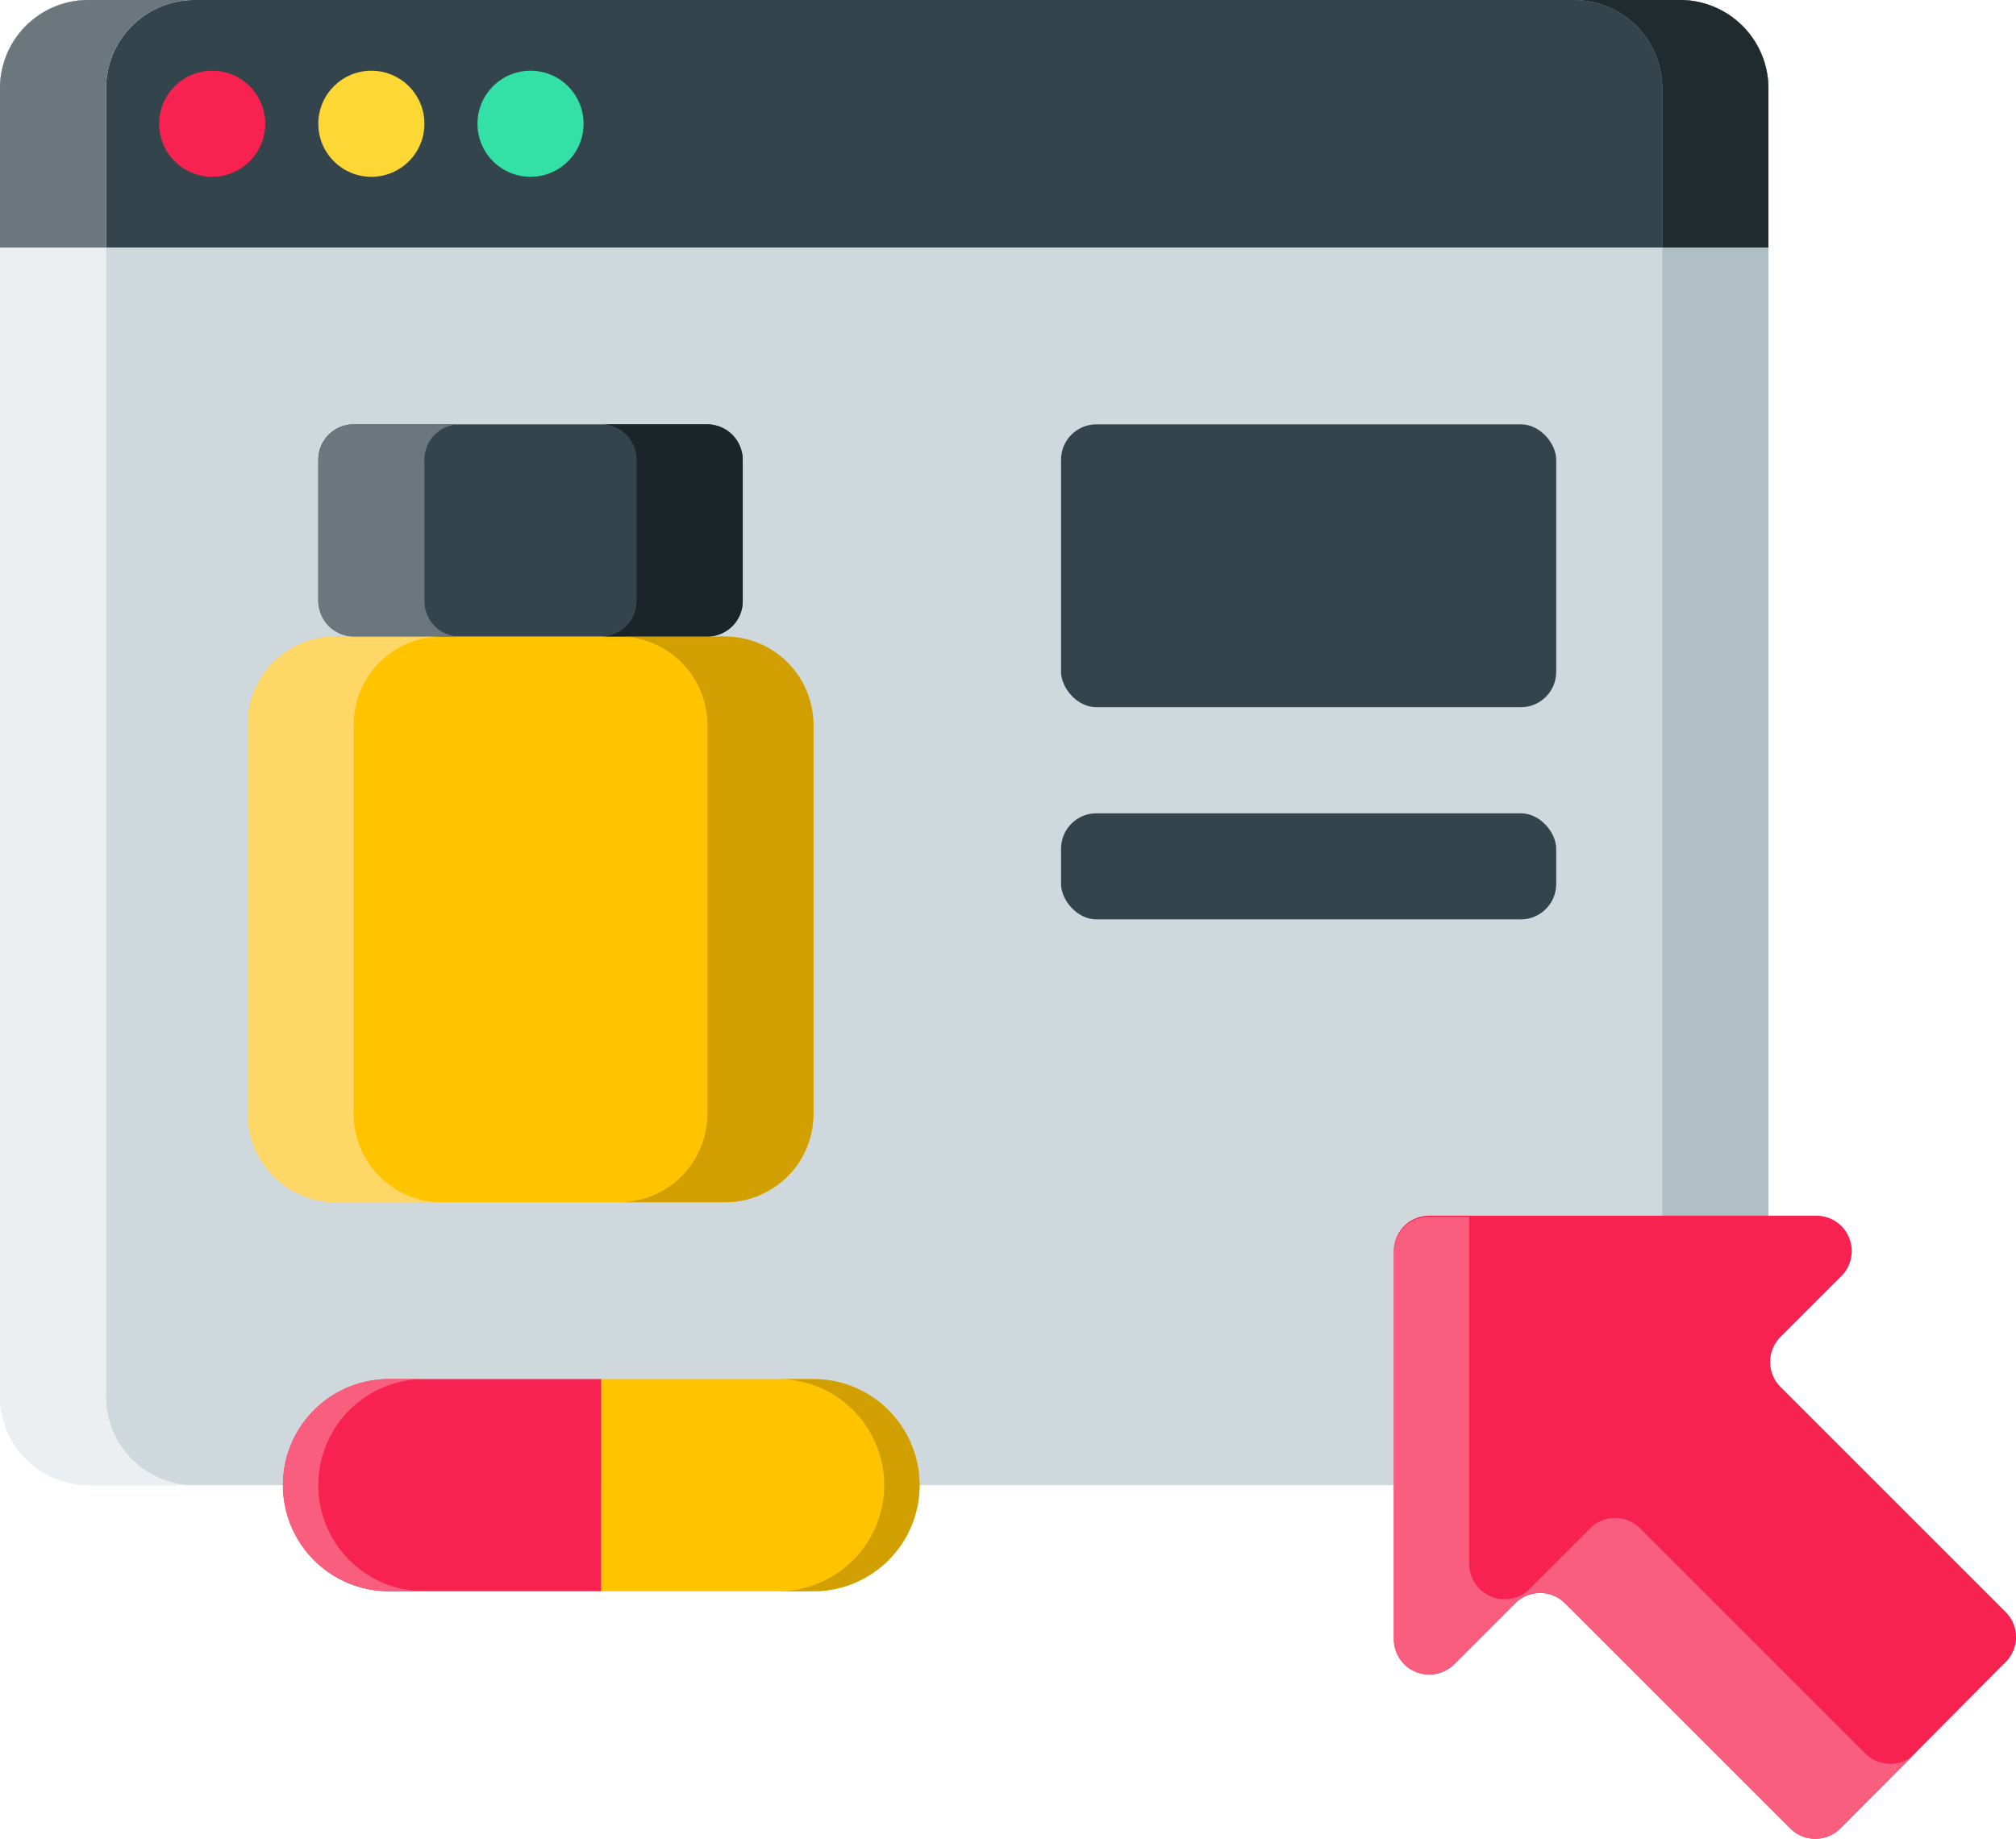 <svg xmlns="http://www.w3.org/2000/svg" viewBox="0 0 57 52"><defs><style>.cls-1{fill:#cfd8dc;}.cls-2{fill:#34444c;}.cls-3{fill:#eceff1;}.cls-4{fill:#6b777c;}.cls-5{fill:#b0bec5;}.cls-6{fill:#202b30;}.cls-7{fill:#f72250;}.cls-8{fill:#fdd835;}.cls-9{fill:#33e0a6;}.cls-10{fill:#ffc300;}.cls-11{fill:#ffd766;}.cls-12{fill:#d1a000;}.cls-13{fill:#1b2428;}.cls-14{fill:#f95e7f;}</style></defs><title>Recurso 11</title><g id="Capa_2" data-name="Capa 2"><g id="Capa_1-2" data-name="Capa 1"><rect class="cls-1" width="50" height="42" rx="2.5" ry="2.5"/><path class="cls-2" d="M2.5,0h45A2.5,2.5,0,0,1,50,2.5V7a0,0,0,0,1,0,0H0A0,0,0,0,1,0,7V2.5A2.5,2.5,0,0,1,2.5,0Z"/><path class="cls-3" d="M3,39.5V2.5A2.5,2.5,0,0,1,5.5,0h-3A2.5,2.5,0,0,0,0,2.5v37A2.5,2.5,0,0,0,2.5,42h3A2.5,2.5,0,0,1,3,39.5Z"/><path class="cls-4" d="M3,2.5A2.5,2.5,0,0,1,5.5,0h-3A2.5,2.5,0,0,0,0,2.5V7H3Z"/><path class="cls-5" d="M47,39.5V2.5A2.5,2.5,0,0,0,44.5,0h3A2.5,2.5,0,0,1,50,2.5v37A2.5,2.5,0,0,1,47.5,42h-3A2.5,2.5,0,0,0,47,39.5Z"/><path class="cls-6" d="M47,2.5A2.5,2.5,0,0,0,44.5,0h3A2.5,2.5,0,0,1,50,2.5V7H47Z"/><circle class="cls-7" cx="6" cy="3.5" r="1.5"/><circle class="cls-8" cx="10.5" cy="3.5" r="1.5"/><circle class="cls-9" cx="15" cy="3.5" r="1.5"/><rect class="cls-2" x="30" y="12" width="14" height="8" rx="1" ry="1"/><rect class="cls-2" x="30" y="23" width="14" height="3" rx="1" ry="1"/><rect class="cls-10" x="7" y="18" width="16" height="16" rx="2.5" ry="2.5"/><rect class="cls-2" x="9" y="12" width="12" height="6" rx="1" ry="1"/><path class="cls-11" d="M10,31.5v-11A2.5,2.5,0,0,1,12.5,18h-3A2.5,2.5,0,0,0,7,20.5v11A2.5,2.5,0,0,0,9.5,34h3A2.5,2.5,0,0,1,10,31.5Z"/><path class="cls-4" d="M12,17V13a1,1,0,0,1,1-1H10a1,1,0,0,0-1,1v4a1,1,0,0,0,1,1h3A1,1,0,0,1,12,17Z"/><path class="cls-12" d="M20,31.5v-11A2.5,2.5,0,0,0,17.5,18h3A2.5,2.5,0,0,1,23,20.5v11A2.5,2.5,0,0,1,20.5,34h-3A2.5,2.5,0,0,0,20,31.5Z"/><path class="cls-13" d="M18,17V13a1,1,0,0,0-1-1h3a1,1,0,0,1,1,1v4a1,1,0,0,1-1,1H17A1,1,0,0,0,18,17Z"/><path class="cls-7" d="M39.41,35.41V46.35a1,1,0,0,0,1.71.71l1.72-1.72a1,1,0,0,1,1.41,0l6.37,6.37a1,1,0,0,0,1.41,0L56.71,47a1,1,0,0,0,0-1.41l-6.37-6.37a1,1,0,0,1,0-1.41l1.72-1.72a1,1,0,0,0-.71-1.71H40.41A1,1,0,0,0,39.41,35.41Z"/><path class="cls-14" d="M52.74,49.59l-6.37-6.37a1,1,0,0,0-1.41,0l-1.72,1.72a1,1,0,0,1-1.7-.71V34.41H40.41a1,1,0,0,0-1,1V46.35a1,1,0,0,0,1.71.71l1.72-1.72a1,1,0,0,1,1.41,0l6.37,6.37a1,1,0,0,0,1.41,0l2.12-2.12A1,1,0,0,1,52.74,49.59Z"/><path class="cls-7" d="M11,39h6a0,0,0,0,1,0,0v6a0,0,0,0,1,0,0H11a3,3,0,0,1-3-3v0A3,3,0,0,1,11,39Z"/><path class="cls-14" d="M9,42a3,3,0,0,1,3-3H11a3,3,0,0,0,0,6h1A3,3,0,0,1,9,42Z"/><path class="cls-10" d="M17,39h6a3,3,0,0,1,3,3v0a3,3,0,0,1-3,3H17a0,0,0,0,1,0,0V39A0,0,0,0,1,17,39Z"/><path class="cls-12" d="M25,42a3,3,0,0,1-3,3h1a3,3,0,0,0,0-6H22A3,3,0,0,1,25,42Z"/></g></g></svg>